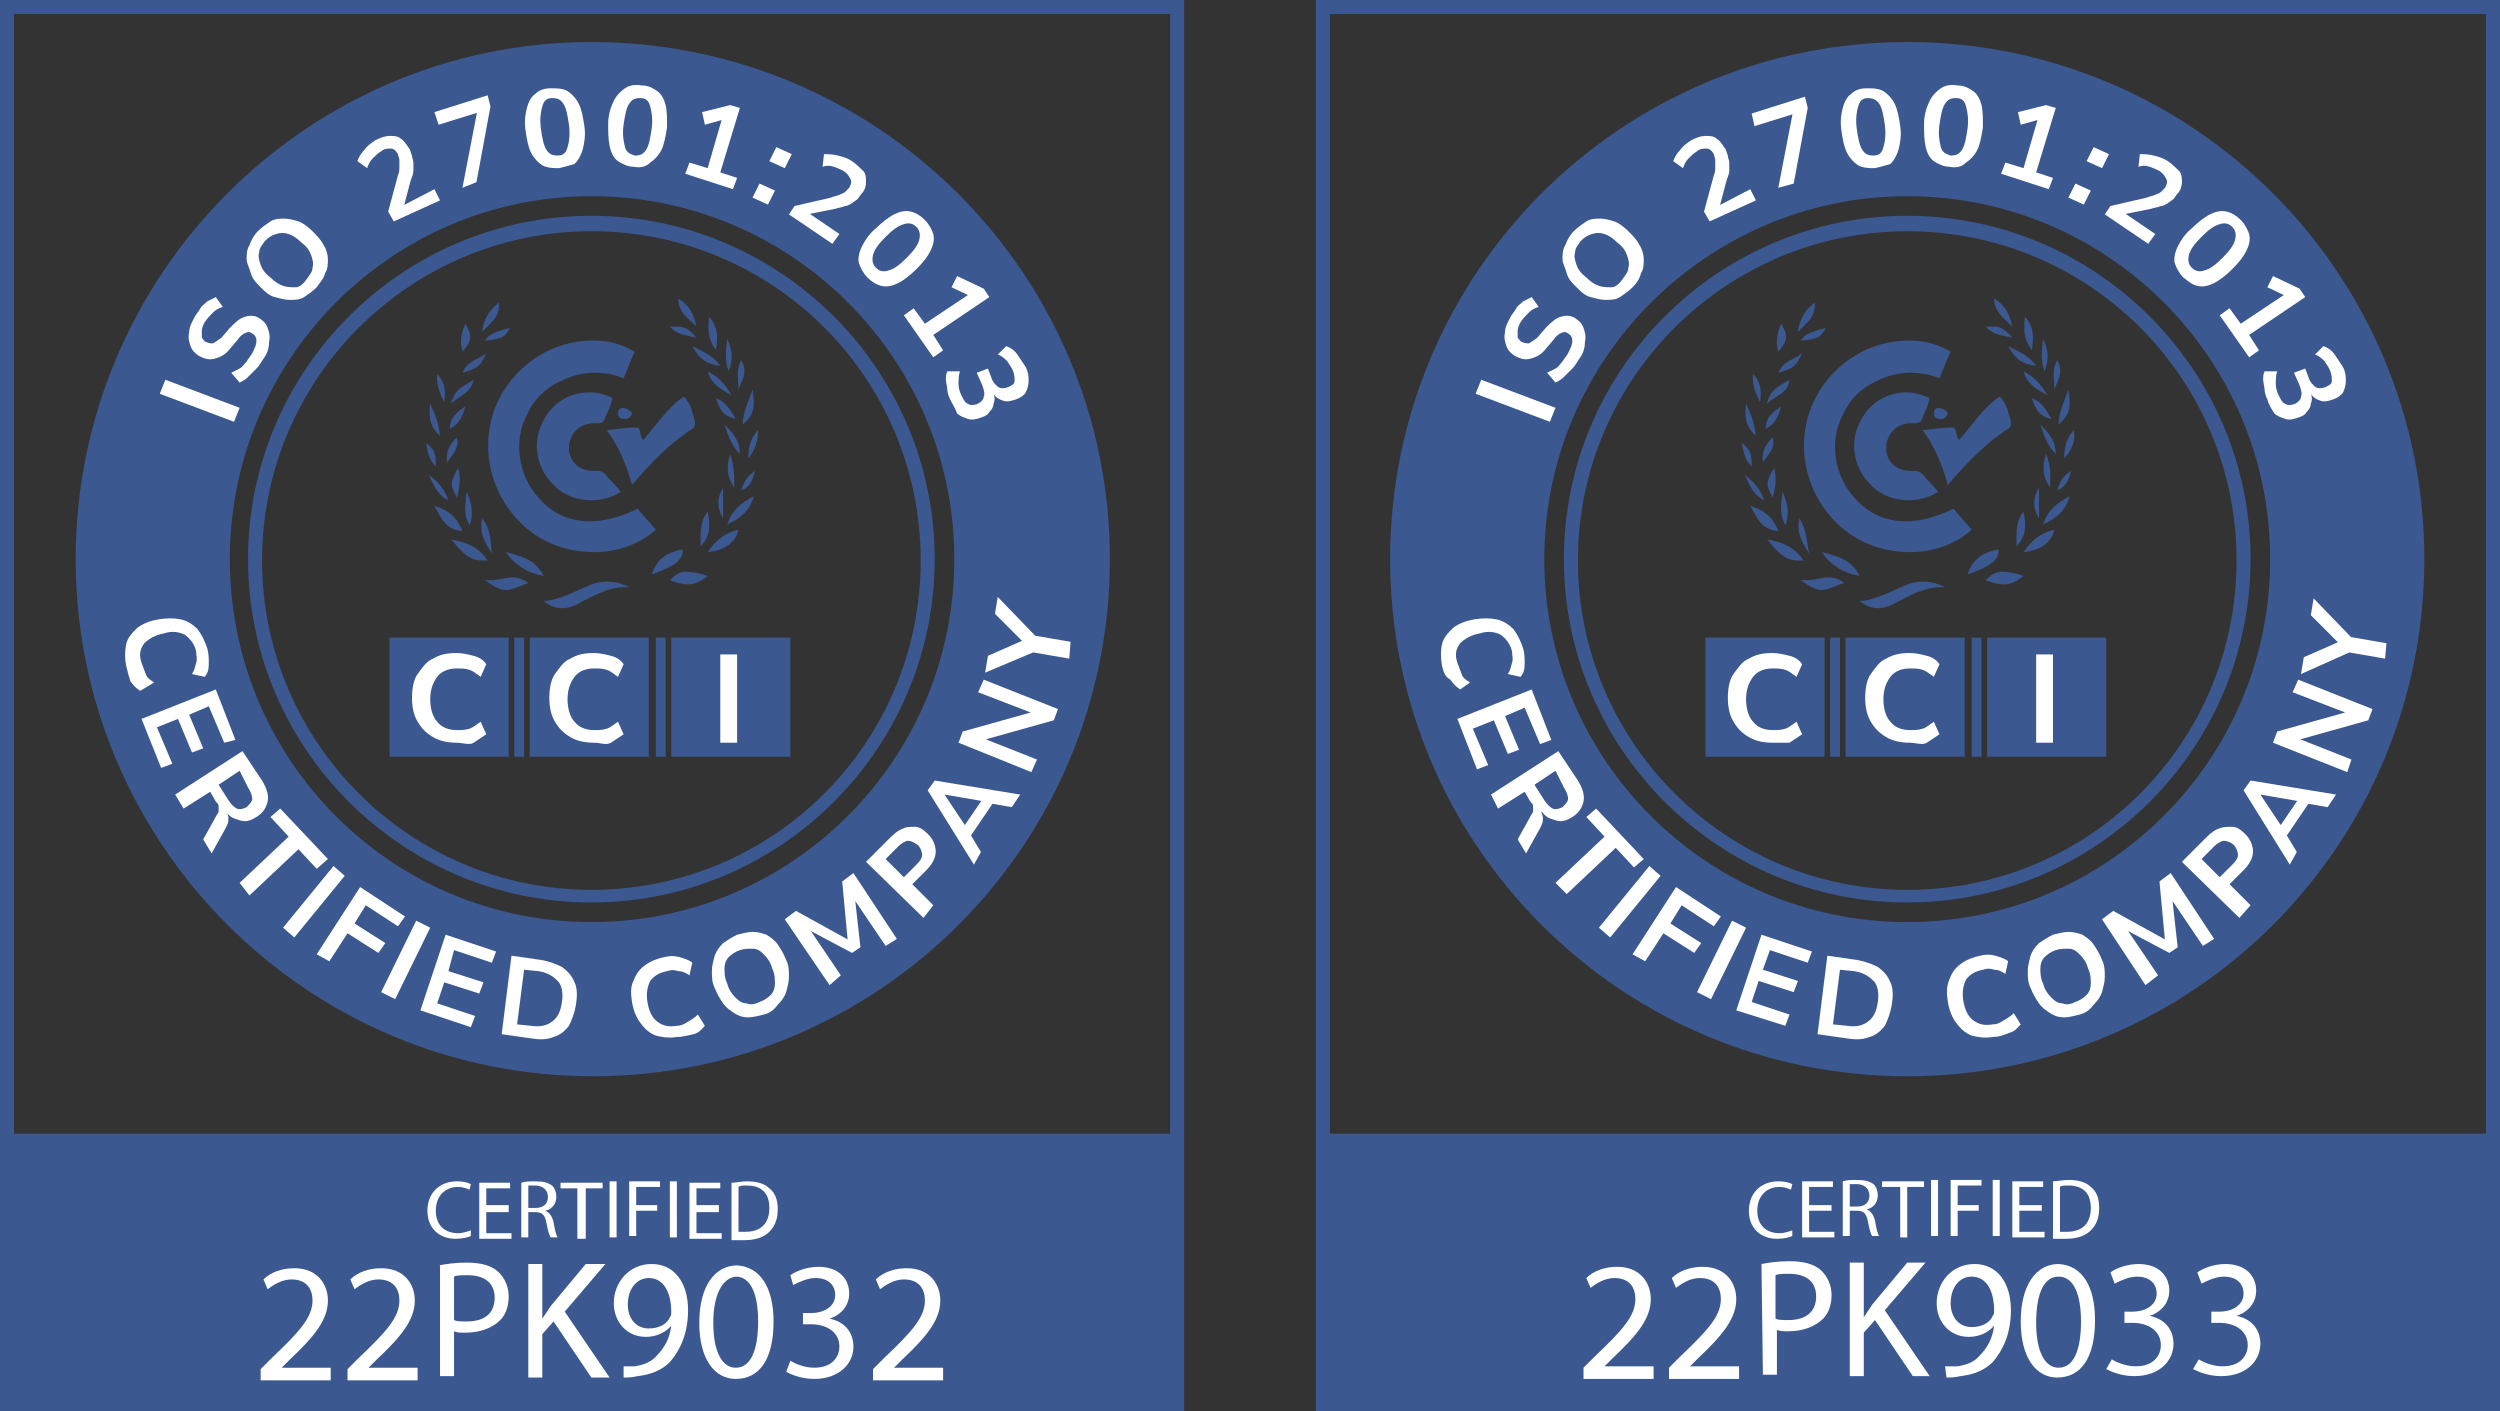 <?xml version="1.0" encoding="utf-8"?>
<!-- Generator: Adobe Illustrator 23.0.1, SVG Export Plug-In . SVG Version: 6.00 Build 0)  -->
<svg version="1.1" id="Layer_1" xmlns="http://www.w3.org/2000/svg" xmlns:xlink="http://www.w3.org/1999/xlink" x="0px" y="0px"
	 width="178.4px" height="100.7px" viewBox="0 0 178.4 100.7" style="enable-background:new 0 0 178.4 100.7;" xml:space="preserve"
	>
<rect x="0" y="0" width="178.4" height="100.7" fill="#333333" stroke="none"/>
<style type="text/css">
	.st0{fill:#3B5891;}
	.st1{fill:#FFFFFF;}
</style>
<g>
	<rect x="0.2" y="80.9" class="st0" width="84.2" height="19.8"/>
	<g>
		<path class="st1" d="M18.6,98.3v-0.6l0.8-0.8c2-1.9,2.9-2.9,2.9-4.1c0-0.8-0.4-1.5-1.5-1.5c-0.7,0-1.3,0.4-1.7,0.7l-0.3-0.7
			c0.5-0.5,1.3-0.8,2.2-0.8c1.7,0,2.4,1.2,2.4,2.3c0,1.4-1,2.6-2.7,4.2l-0.6,0.6l0,0h3.5v0.9h-5V98.3z"/>
		<path class="st1" d="M24.8,98.3v-0.6l0.8-0.8c2-1.9,2.9-2.9,2.9-4.1c0-0.8-0.4-1.5-1.5-1.5c-0.7,0-1.3,0.4-1.7,0.7L25,91.3
			c0.5-0.5,1.3-0.8,2.2-0.8c1.7,0,2.4,1.2,2.4,2.3c0,1.4-1,2.6-2.7,4.2l-0.6,0.6l0,0h3.5v0.9h-5V98.3z"/>
		<path class="st1" d="M31.3,90.3c0.5-0.1,1.2-0.2,2-0.2c1,0,1.8,0.2,2.3,0.7c0.4,0.4,0.7,1,0.7,1.7s-0.2,1.3-0.6,1.7
			c-0.6,0.6-1.5,0.9-2.5,0.9c-0.3,0-0.6,0-0.8-0.1v3.2h-1v-7.9H31.3z M32.4,94.2c0.2,0.1,0.5,0.1,0.9,0.1c1.3,0,2-0.6,2-1.7
			S34.5,91,33.4,91c-0.5,0-0.8,0-1,0.1V94.2z"/>
		<path class="st1" d="M37.7,90.2h1v3.9l0,0c0.2-0.3,0.4-0.6,0.6-0.9l2.5-3h1.4l-2.9,3.4l3.2,4.7h-1.3l-2.7-4l-0.8,0.9v3.1h-1V90.2z
			"/>
		<path class="st1" d="M44.4,97.5c0.2,0,0.5,0,0.9,0c0.6-0.1,1.2-0.3,1.6-0.8c0.5-0.5,0.9-1.2,1-2.1l0,0c-0.4,0.5-1.1,0.8-1.8,0.8
			c-1.4,0-2.3-1.1-2.3-2.4c0-1.5,1.1-2.8,2.7-2.8s2.6,1.3,2.6,3.3c0,1.7-0.6,2.9-1.3,3.7c-0.6,0.6-1.4,0.9-2.3,1
			c-0.4,0.1-0.7,0.1-1,0.1v-0.8H44.4z M44.8,93.1c0,1,0.6,1.7,1.5,1.7c0.7,0,1.3-0.3,1.5-0.8c0.1-0.1,0.1-0.2,0.1-0.4
			c0-1.3-0.5-2.4-1.6-2.4C45.5,91.2,44.8,91.9,44.8,93.1z"/>
		<path class="st1" d="M55.2,94.3c0,2.7-1,4.1-2.7,4.1c-1.5,0-2.6-1.4-2.6-4s1.1-4.1,2.7-4.1C54.2,90.4,55.2,91.8,55.2,94.3z
			 M50.9,94.4c0,2,0.6,3.2,1.6,3.2c1.1,0,1.6-1.3,1.6-3.3c0-1.9-0.5-3.2-1.6-3.2C51.6,91.2,50.9,92.3,50.9,94.4z"/>
		<path class="st1" d="M56.4,97.1c0.3,0.2,1,0.5,1.7,0.5c1.4,0,1.8-0.9,1.8-1.5c0-1.1-1-1.6-2-1.6h-0.6v-0.8h0.6
			c0.8,0,1.7-0.4,1.7-1.3c0-0.6-0.4-1.2-1.4-1.2c-0.6,0-1.2,0.3-1.6,0.5L56.4,91c0.4-0.3,1.2-0.6,2-0.6c1.5,0,2.2,0.9,2.2,1.9
			c0,0.8-0.5,1.5-1.4,1.8l0,0c1,0.2,1.7,0.9,1.7,2c0,1.2-1,2.3-2.8,2.3c-0.9,0-1.6-0.3-2-0.5L56.4,97.1z"/>
		<path class="st1" d="M62.3,98.3v-0.6l0.8-0.8c2-1.9,2.9-2.9,2.9-4.1c0-0.8-0.4-1.5-1.5-1.5c-0.7,0-1.3,0.4-1.7,0.7l-0.3-0.7
			c0.5-0.5,1.3-0.8,2.2-0.8c1.7,0,2.4,1.2,2.4,2.3c0,1.4-1,2.6-2.7,4.2l-0.6,0.6l0,0h3.5v0.9h-5V98.3z"/>
	</g>
	<g>
		<path class="st1" d="M33.6,88.2c-0.2,0.1-0.6,0.2-1.1,0.2c-1.1,0-2-0.7-2-2s0.9-2.1,2.1-2.1c0.5,0,0.8,0.1,1,0.2l-0.1,0.4
			c-0.2-0.1-0.5-0.2-0.8-0.2c-0.9,0-1.6,0.6-1.6,1.7c0,1,0.6,1.6,1.6,1.6c0.3,0,0.6-0.1,0.9-0.2L33.6,88.2z"/>
		<path class="st1" d="M36.3,86.5h-1.6V88h1.8v0.4h-2.3v-4h2.2v0.4h-1.7V86h1.6V86.5z"/>
		<path class="st1" d="M37.2,84.4c0.3-0.1,0.6-0.1,1-0.1c0.6,0,0.9,0.1,1.2,0.3c0.2,0.2,0.3,0.5,0.3,0.8c0,0.5-0.3,0.9-0.8,1l0,0
			c0.3,0.1,0.5,0.4,0.6,0.8c0.1,0.6,0.2,1,0.3,1.1h-0.5c-0.1-0.1-0.2-0.5-0.3-1c-0.1-0.6-0.3-0.8-0.8-0.8h-0.5v1.8h-0.5V84.4z
			 M37.7,86.2h0.5c0.6,0,0.9-0.3,0.9-0.8s-0.4-0.8-0.9-0.8c-0.3,0-0.4,0-0.5,0V86.2z"/>
		<path class="st1" d="M41.2,84.8H40v-0.4h3v0.4h-1.2v3.6h-0.6V84.8z"/>
		<path class="st1" d="M44,84.3v4h-0.5v-4H44z"/>
		<path class="st1" d="M44.9,84.3h2.2v0.4h-1.7V86h1.5v0.4h-1.5v1.8h-0.5V84.3z"/>
		<path class="st1" d="M48.3,84.3v4h-0.5v-4H48.3z"/>
		<path class="st1" d="M51.3,86.5h-1.6V88h1.8v0.4h-2.3v-4h2.2v0.4h-1.7V86h1.6V86.5z"/>
		<path class="st1" d="M52.2,84.4c0.3,0,0.7-0.1,1.1-0.1c0.8,0,1.3,0.2,1.6,0.5c0.4,0.3,0.6,0.8,0.6,1.5s-0.2,1.2-0.6,1.6
			c-0.4,0.4-1,0.6-1.8,0.6c-0.4,0-0.7,0-0.9,0C52.2,88.5,52.2,84.4,52.2,84.4z M52.7,87.9c0.1,0,0.3,0,0.5,0c1.1,0,1.7-0.6,1.7-1.7
			c0-1-0.5-1.6-1.6-1.6c-0.3,0-0.5,0-0.6,0.1C52.7,84.7,52.7,87.9,52.7,87.9z"/>
	</g>
	<rect x="27.8" y="45.5" class="st0" width="8.5" height="8.5"/>
	<rect x="36.7" y="45.5" class="st0" width="0.7" height="8.5"/>
	<rect x="37.8" y="45.5" class="st0" width="8.5" height="8.5"/>
	<rect x="47.9" y="45.5" class="st0" width="8.5" height="8.5"/>
	<rect x="46.8" y="45.5" class="st0" width="0.7" height="8.5"/>
	<g>
		<path class="st0" d="M42.2,64.4c-13.5,0-24.5-11-24.5-24.5s11-24.5,24.5-24.5s24.5,11,24.5,24.5S55.7,64.4,42.2,64.4z M42.2,16.5
			c-12.9,0-23.5,10.5-23.5,23.5c0,12.9,10.5,23.5,23.5,23.5s23.5-10.5,23.5-23.5C65.7,27,55.2,16.5,42.2,16.5z"/>
	</g>
	<path class="st0" d="M42.2,14c14.3,0,25.9,11.6,25.9,25.9S56.5,65.8,42.2,65.8S16.4,54.2,16.4,39.9S28,14,42.2,14 M42.2,3
		C21.9,3,5.4,19.6,5.4,39.9s16.5,36.9,36.9,36.9s36.9-16.5,36.9-36.9S62.6,3,42.2,3L42.2,3z"/>
	<g>
		<path class="st0" d="M84.5,100.7H0V0h84.5V100.7z M1,99.7h82.5V1H1V99.7z"/>
	</g>
	<g>
		<g>
			<path class="st0" d="M42.3,24.3c-2.8,0-5.3,1.6-6.6,4c-1.8,3.4-0.7,7.6,2.4,9.8c1.3,0.9,2.8,1.3,4.3,1.3c1.7,0,3.3-0.6,4.4-1.6
				c-0.4-0.5-0.9-1-1.3-1.5c-1.2,0.6-2.4,0.9-3.4,0.9c-1.4,0-2.6-0.5-3.6-1.6c-1.5-1.6-1.9-4.1-0.9-6c0.5-1.1,1.3-1.9,2.4-2.4
				c0.8-0.4,1.6-0.6,2.4-0.6c0.7,0,1.4,0.1,2.1,0.4c0.3-0.7,0.5-1.3,0.8-1.9C44.3,24.5,43.3,24.3,42.3,24.3L42.3,24.3z"/>
		</g>
		<g>
			<path class="st0" d="M42.1,28c-1.3,0-2.5,0.6-3.2,1.8c-1,1.6-0.7,3.6,0.7,4.9c0.7,0.7,1.7,1,2.6,1c0.7,0,1.5-0.2,2.1-0.6
				c-0.3-0.4-0.6-0.7-0.9-1c-0.2-0.3-0.4-0.5-0.8-0.5c0,0-0.1,0-0.1,0c-0.1,0-0.1,0-0.2,0c-1,0-1.7-0.7-1.7-1.6c0-1,0.7-1.8,1.8-1.8
				c0,0,0,0,0,0c0.1,0,0.2,0,0.3,0c0.1,0,0.3,0,0.4-0.2c0.2-0.5,0.5-1,0.6-1.6C43.1,28.1,42.6,28,42.1,28L42.1,28z"/>
		</g>
		<g>
			<path class="st0" d="M48.8,28.3c-1.2,0.8-2,2.1-2.9,3.1c-0.3-0.3-0.1-0.7-0.4-0.9c-0.7,0-1.4,0.1-2.2,0.2
				c0.9,1.2,1.4,2.5,1.8,3.9c1.3-1.5,2.6-2.9,4.3-4c0.2-0.1,0.2-0.3,0.2-0.5C49.4,29.4,49.3,28.8,48.8,28.3L48.8,28.3z"/>
		</g>
		<g>
			<path class="st0" d="M43.3,41.5c-0.4,0-0.9,0.1-1.3,0.3c-1,0.4-2,1-3.2,1.1c0.4,0.3,0.8,0.5,1.3,0.5c0.4,0,0.8-0.1,1.3-0.4
				c1-0.5,2-1.1,3.2-1.1c0.1,0,0.2,0,0.3,0C44.3,41.6,43.8,41.5,43.3,41.5L43.3,41.5z"/>
		</g>
		<g>
			<path class="st0" d="M48.7,39.2c-1,0.2-1.8,0.6-2.2,1.8C48.2,40.4,48.8,39.9,48.7,39.2L48.7,39.2z"/>
		</g>
		<g>
			<path class="st0" d="M32.2,38.5c0.7,0.8,1.2,1.5,2.2,1.5c0.1,0,0.3,0,0.4,0C34.2,39.1,33.4,38.7,32.2,38.5L32.2,38.5z"/>
		</g>
		<g>
			<path class="st0" d="M49,40.8c-0.5,0-0.8,0.2-1.2,0.6c0.5,0.2,0.9,0.3,1.3,0.3c0.5,0,0.9-0.2,1.4-0.6
				C49.9,40.9,49.4,40.8,49,40.8L49,40.8z"/>
		</g>
		<g>
			<path class="st0" d="M36.6,41.2c-0.5,0-1,0.2-1.6,0.2c-0.1,0-0.3,0-0.4,0c0.7,0.5,1.1,0.7,1.5,0.7c0.4,0,0.8-0.2,1.6-0.5
				C37.3,41.3,36.9,41.2,36.6,41.2L36.6,41.2z"/>
		</g>
		<g>
			<path class="st0" d="M36.1,39.4c0.7,1,1.6,1.5,2.7,1.7C38.2,39.9,37.2,39.7,36.1,39.4L36.1,39.4z"/>
		</g>
		<g>
			<path class="st0" d="M52.7,37.8c-0.9,0.2-1.6,0.7-2.2,1.6C51.7,39.3,52.5,38.7,52.7,37.8L52.7,37.8z"/>
		</g>
		<g>
			<path class="st0" d="M31,36.1c0.5,0.9,0.8,1.7,2,1.8C32.6,36.9,32,36.4,31,36.1L31,36.1z"/>
		</g>
		<g>
			<path class="st0" d="M53.8,35.4c-0.9,0.5-1.5,0.9-1.9,2C52.9,37,53.5,36.4,53.8,35.4L53.8,35.4z"/>
		</g>
		<g>
			<path class="st0" d="M50.5,36.5c-0.6,0.8-0.5,1.6-0.5,2.5C50.7,38.2,50.7,37.5,50.5,36.5L50.5,36.5z"/>
		</g>
		<g>
			<path class="st0" d="M50.6,22.6c-0.1,0.9-0.1,1.6,0.5,2.4C51.2,24.1,51.3,23.4,50.6,22.6L50.6,22.6z"/>
		</g>
		<g>
			<path class="st0" d="M35.6,21.6c-0.8,0.6-1.1,1.3-1.2,2.1C34.9,23.1,35.7,22.7,35.6,21.6L35.6,21.6z"/>
		</g>
		<g>
			<path class="st0" d="M50.5,26.5c0.3,1,1,1.3,1.7,1.7C51.8,27.5,51.3,26.9,50.5,26.5L50.5,26.5z"/>
		</g>
		<g>
			<path class="st0" d="M53.7,27.8c-0.3,0.9-0.7,1.6-0.7,2.5C53.8,29.6,53.9,29.1,53.7,27.8L53.7,27.8z"/>
		</g>
		<g>
			<path class="st0" d="M33.8,27.1c-0.8,0.5-1.4,0.7-1.6,1.7C32.8,28.2,33.6,28.1,33.8,27.1L33.8,27.1z"/>
		</g>
		<g>
			<path class="st0" d="M30.7,28.8c-0.1,0.8-0.1,1.6,0.7,2.3C31.3,30.1,31,29.5,30.7,28.8L30.7,28.8z"/>
		</g>
		<g>
			<path class="st0" d="M48.4,21.3c0,1,0.7,1.4,1.3,2C49.5,22.4,49.2,21.8,48.4,21.3L48.4,21.3z"/>
		</g>
		<g>
			<path class="st0" d="M32.7,33.4c-0.6,1-0.6,1.2-0.1,2.1C32.8,34.8,32.9,34.1,32.7,33.4L32.7,33.4z"/>
		</g>
		<g>
			<path class="st0" d="M52.1,32.4c-0.3,1-0.2,1.7,0.3,2.4C52.4,34,52.4,33.3,52.1,32.4L52.1,32.4z"/>
		</g>
		<g>
			<path class="st0" d="M33.3,35.1c-0.2,1.5-0.1,1.7,0.2,2.4C33.8,36.7,33.7,36,33.3,35.1L33.3,35.1z"/>
		</g>
		<g>
			<path class="st0" d="M34.4,37c-0.2,0.9,0.1,1.6,0.7,2.5C35,38.5,35,37.7,34.4,37L34.4,37z"/>
		</g>
		<g>
			<path class="st0" d="M49.4,24.7c0.5,0.9,1,1.3,2,1.4C50.9,25.4,50.2,25.1,49.4,24.7L49.4,24.7z"/>
		</g>
		<g>
			<path class="st0" d="M34.7,25.2c-0.6,0.5-1.3,0.5-1.7,1.4C34.1,26.3,34.3,26.1,34.7,25.2L34.7,25.2z"/>
		</g>
		<g>
			<path class="st0" d="M33.2,23.1c-0.3,0.7-0.4,1.3-0.2,2C33.7,24.3,33.7,23.9,33.2,23.1L33.2,23.1z"/>
		</g>
		<g>
			<path class="st0" d="M30.6,33.9c0.4,0.8,0.6,1.4,1.4,1.8C31.7,34.9,31.3,34.4,30.6,33.9L30.6,33.9z"/>
		</g>
		<g>
			<path class="st0" d="M54.1,30.7c-0.5,0.5-0.7,1.1-0.7,2C53.9,32.1,54.1,31.4,54.1,30.7L54.1,30.7z"/>
		</g>
		<g>
			<path class="st0" d="M51.1,28.4c0.3,1,0.6,1.3,1.4,1.5C52.1,29.2,51.8,28.7,51.1,28.4L51.1,28.4z"/>
		</g>
		<g>
			<path class="st0" d="M51.9,24.2c-0.1,0.8-0.2,1.5,0.1,2.3C52.3,25.7,52.3,25,51.9,24.2L51.9,24.2z"/>
		</g>
		<g>
			<path class="st0" d="M51.6,34.8c-0.4,0.7-0.5,1.3,0,2.2C51.6,36.2,51.6,35.5,51.6,34.8L51.6,34.8z"/>
		</g>
		<g>
			<path class="st0" d="M32.6,31.2c-0.5,0.5-0.8,1-0.7,1.8C32.3,32.4,32.8,32,32.6,31.2L32.6,31.2z"/>
		</g>
		<g>
			<path class="st0" d="M52.9,25.7c-0.4,0.7-0.2,1.4-0.2,2.1C52.9,27.2,53.4,26.6,52.9,25.7L52.9,25.7z"/>
		</g>
		<g>
			<path class="st0" d="M31.2,26.7c-0.1,0.7,0.2,1.4,0.5,2C31.8,28,31.8,27.3,31.2,26.7L31.2,26.7z"/>
		</g>
		<g>
			<path class="st0" d="M36.4,23.4c-0.7,0.2-1.4,0.3-1.8,0.9C35.8,24.2,36,24.1,36.4,23.4L36.4,23.4z"/>
		</g>
		<g>
			<path class="st0" d="M51.7,30.3c0.3,0.9,0.5,1.5,1.1,2.1C52.8,31.5,52.4,31,51.7,30.3L51.7,30.3z"/>
		</g>
		<g>
			<path class="st0" d="M33.2,29c-0.6,0.4-1.1,0.8-1.1,1.6C32.7,30.3,33,29.8,33.2,29L33.2,29z"/>
		</g>
		<g>
			<path class="st0" d="M48.2,23.3c-0.1,0-0.2,0-0.4,0c0.5,0.6,1.1,0.6,1.9,0.8C49.1,23.4,48.8,23.3,48.2,23.3L48.2,23.3z"/>
		</g>
		<g>
			<path class="st0" d="M30.4,31.6c0.1,0.6,0.2,1.2,0.7,1.7C31.1,32.3,31,32.1,30.4,31.6L30.4,31.6z"/>
		</g>
		<g>
			<path class="st0" d="M44.5,29.1c-0.2,0-0.4,0.1-0.4,0.4c0,0.3,0.2,0.4,0.5,0.4c0,0,0,0,0,0c0.2,0,0.4-0.1,0.5-0.4
				C45,29.3,44.8,29.2,44.5,29.1C44.5,29.1,44.5,29.1,44.5,29.1L44.5,29.1z"/>
		</g>
		<g>
			<path class="st0" d="M53.9,33.6c-0.5,0.3-0.8,0.7-1,1.4C53.6,34.7,53.7,34.2,53.9,33.6L53.9,33.6z"/>
		</g>
	</g>
	<g>
		<path class="st1" d="M9,47.5C8.9,47,8.9,46.5,9,46c0.1-0.5,0.4-0.8,0.8-1.2c0.4-0.3,0.9-0.5,1.5-0.6c0.6-0.1,1.1-0.1,1.6,0
			c0.5,0.1,0.9,0.4,1.2,0.7c0.3,0.4,0.5,0.8,0.7,1.4c0.1,0.4,0.1,0.7,0.1,1.1c0,0.4-0.1,0.7-0.3,0.9l-0.9-0.2
			c0.2-0.3,0.2-0.5,0.3-0.8s0-0.5,0-0.8c-0.1-0.5-0.4-0.9-0.8-1.2c-0.4-0.2-0.9-0.3-1.5-0.1c-0.6,0.1-1.1,0.4-1.4,0.7
			c-0.3,0.4-0.4,0.8-0.2,1.4c0.1,0.3,0.2,0.5,0.3,0.8s0.3,0.4,0.6,0.6L10,49.3c-0.3-0.2-0.5-0.4-0.7-0.7C9.2,48.3,9.1,47.9,9,47.5z"
			/>
		<path class="st1" d="M10.1,51.3l5.3-2.1l1.4,3.6L16,53l-1.1-2.6L13.5,51l1,2.4l-0.8,0.3l-1-2.4l-1.5,0.6l1.1,2.6l-0.8,0.3
			L10.1,51.3z"/>
		<path class="st1" d="M12.5,56.7l4.8-3.1l1.4,2.1c0.3,0.5,0.5,1,0.4,1.5c-0.1,0.4-0.3,0.8-0.8,1.1c-0.3,0.2-0.6,0.3-0.8,0.3
			c-0.3,0-0.5-0.1-0.8-0.2s-0.5-0.4-0.7-0.6l0.1,0l0.1,0.2c0.1,0.2,0.1,0.3,0.1,0.5s-0.1,0.4-0.2,0.6l-1,1.8l-0.6-1l1-1.8
			c0.1-0.1,0.1-0.2,0.1-0.3c0-0.1,0-0.2,0-0.3c0-0.1-0.1-0.2-0.2-0.3l-0.4-0.7l-1.9,1.2L12.5,56.7z M15.6,56l0.7,1.1
			c0.2,0.3,0.4,0.5,0.6,0.6c0.2,0.1,0.5,0,0.7-0.1c0.2-0.2,0.4-0.4,0.4-0.6c0-0.2-0.1-0.5-0.3-0.8L17.1,55L15.6,56z"/>
		<path class="st1" d="M17.1,63l3.5-3.3l-1.3-1.4l0.7-0.6l3.4,3.6L22.6,62l-1.3-1.4l-3.5,3.3L17.1,63z"/>
		<path class="st1" d="M20.2,66.2l3.6-4.4l0.8,0.7l-3.6,4.4L20.2,66.2z"/>
		<path class="st1" d="M22.6,68.1l3.1-4.8l3.2,2.1l-0.5,0.7l-2.3-1.5l-0.8,1.3l2.2,1.4L27,68l-2.2-1.4l-1.3,2L22.6,68.1z"/>
		<path class="st1" d="M27.2,70.8l2.5-5.1l1,0.5l-2.5,5.1L27.2,70.8z"/>
		<path class="st1" d="M30,72.1l1.8-5.4l3.6,1.2l-0.3,0.8l-2.7-0.9L32,69.3l2.5,0.8l-0.3,0.8l-2.5-0.8l-0.5,1.5l2.7,0.9l-0.3,0.8
			L30,72.1z"/>
		<path class="st1" d="M35.8,73.8l0.7-5.6l2.1,0.3c0.6,0.1,1.1,0.3,1.5,0.5c0.4,0.3,0.7,0.6,0.9,1.1c0.2,0.4,0.2,1,0.1,1.6
			s-0.3,1.1-0.5,1.5c-0.3,0.4-0.7,0.7-1.1,0.8c-0.5,0.2-1,0.2-1.6,0.1L35.8,73.8z M36.9,73.1l1,0.1c0.6,0.1,1.1,0,1.5-0.3
			c0.4-0.3,0.6-0.7,0.7-1.4c0.1-0.6,0-1.2-0.3-1.5s-0.7-0.6-1.4-0.7l-1-0.1L36.9,73.1z"/>
		<path class="st1" d="M48.3,74c-0.6,0.1-1.1,0-1.5-0.1c-0.5-0.2-0.8-0.5-1.1-0.9s-0.5-0.9-0.6-1.5S45,70.4,45.2,70
			c0.2-0.5,0.4-0.8,0.8-1.1c0.4-0.3,0.9-0.5,1.4-0.6c0.4-0.1,0.7-0.1,1.1,0c0.3,0.1,0.7,0.2,0.9,0.4l-0.2,0.9
			c-0.3-0.2-0.5-0.3-0.8-0.3c-0.3-0.1-0.5-0.1-0.8,0c-0.5,0.1-0.9,0.3-1.2,0.7c-0.2,0.4-0.3,0.9-0.2,1.5c0.1,0.6,0.3,1.1,0.7,1.4
			s0.8,0.4,1.4,0.3c0.3,0,0.5-0.1,0.8-0.3c0.2-0.1,0.5-0.3,0.7-0.5l0.5,0.8c-0.2,0.2-0.4,0.5-0.8,0.6C49,73.9,48.7,74,48.3,74z"/>
		<path class="st1" d="M54.5,72.4c-0.4,0.1-0.8,0.2-1.1,0.2c-0.4,0-0.7-0.1-1-0.3s-0.6-0.4-0.8-0.7c-0.2-0.3-0.4-0.6-0.6-1.1
			c-0.2-0.4-0.2-0.8-0.2-1.2c0-0.4,0.1-0.7,0.2-1.1c0.1-0.3,0.3-0.6,0.6-0.9c0.3-0.2,0.6-0.4,1-0.6c0.4-0.1,0.8-0.2,1.1-0.2
			c0.4,0,0.7,0.1,1,0.2c0.3,0.2,0.6,0.4,0.8,0.7c0.2,0.3,0.4,0.6,0.6,1.1c0.2,0.4,0.2,0.8,0.2,1.2s-0.1,0.7-0.2,1.1
			c-0.1,0.3-0.3,0.6-0.6,0.9C55.2,72.1,54.9,72.3,54.5,72.4z M54.2,71.5c0.3-0.1,0.6-0.3,0.8-0.5c0.2-0.2,0.3-0.5,0.3-0.8
			c0-0.3,0-0.7-0.2-1.1c-0.1-0.4-0.3-0.7-0.6-1s-0.5-0.4-0.8-0.4s-0.6,0-0.9,0.1c-0.3,0.1-0.6,0.3-0.8,0.5c-0.2,0.2-0.3,0.5-0.3,0.8
			c0,0.3,0,0.7,0.2,1.1c0.1,0.4,0.3,0.7,0.6,1s0.5,0.4,0.8,0.4C53.5,71.7,53.8,71.7,54.2,71.5z"/>
		<path class="st1" d="M59.2,70.3L56,65.6l0.8-0.6l3.8,2.1l-0.1,0.1l-0.4-4.3l0.8-0.6l3.1,4.7l-0.8,0.5l-2.3-3.4l0.1-0.1l0.4,3.6
			l-0.6,0.4l-3.2-1.7l0.1-0.1l2.3,3.4L59.2,70.3z"/>
		<path class="st1" d="M65.9,65.5l-4.1-4l1.8-1.8c0.3-0.3,0.6-0.5,0.9-0.6C64.7,59,65,59,65.3,59s0.6,0.2,0.9,0.5
			c0.3,0.3,0.4,0.5,0.5,0.8c0.1,0.3,0.1,0.6,0,0.9c-0.1,0.3-0.3,0.6-0.6,0.9l-1,1l1.5,1.5L65.9,65.5z M64.5,62.6l0.9-0.9
			c0.3-0.3,0.4-0.5,0.4-0.7c0-0.2-0.1-0.5-0.3-0.7C65.2,60.1,65,60,64.8,60s-0.5,0.2-0.7,0.4l-0.9,0.9L64.5,62.6z"/>
		<path class="st1" d="M69.5,61.7l-3.3-5.3l0.5-0.7l6.1,1l-0.6,0.9l-1.7-0.3l0.5-0.2l-1.9,2.8l0-0.6l0.9,1.5L69.5,61.7z M67.4,56.7
			l1.6,2.4l-0.3,0l1.5-2.2l0.1,0.3L67.4,56.7L67.4,56.7z"/>
		<path class="st1" d="M73.6,55.1L68.4,53l0.3-0.8l5-1.4l0,0.1l-3.9-1.5l0.4-0.9l5.3,2.1l-0.3,0.8l-5,1.4l0-0.1l3.8,1.5L73.6,55.1z"
			/>
		<path class="st1" d="M76.3,47l-2.9-0.5l0.7-0.1L70.3,48l0.2-1.2l2.5-1.1l0,0.1l-2-2l0.2-1.2l2.9,3l-0.6-0.3l2.9,0.5L76.3,47z"/>
	</g>
	<g>
		<path class="st1" d="M16.7,30.1l-5.3-2l0.4-1l5.3,2L16.7,30.1z"/>
		<path class="st1" d="M18.8,25.6c-0.2,0.3-0.3,0.5-0.5,0.7c-0.2,0.2-0.4,0.4-0.6,0.6s-0.4,0.3-0.6,0.4l-0.6-0.7
			c0.2-0.1,0.4-0.2,0.6-0.3c0.2-0.1,0.3-0.3,0.5-0.5c0.1-0.2,0.3-0.4,0.4-0.6c0.2-0.4,0.3-0.6,0.3-0.9c0-0.2-0.1-0.4-0.3-0.5
			c-0.1-0.1-0.2-0.1-0.3-0.1s-0.2,0.1-0.3,0.1c-0.1,0.1-0.3,0.2-0.4,0.4l-0.6,0.7c-0.3,0.4-0.7,0.6-1.1,0.7s-0.7,0-1.1-0.2
			c-0.3-0.2-0.5-0.4-0.6-0.7c-0.1-0.3-0.2-0.6-0.1-1c0-0.4,0.2-0.7,0.4-1.1c0.1-0.2,0.3-0.4,0.4-0.6s0.3-0.3,0.5-0.5
			c0.2-0.1,0.4-0.2,0.6-0.3l0.5,0.7c-0.3,0.1-0.5,0.2-0.7,0.4c-0.2,0.2-0.4,0.4-0.6,0.7c-0.1,0.2-0.2,0.4-0.2,0.6c0,0.2,0,0.4,0,0.5
			c0.1,0.1,0.2,0.3,0.3,0.3c0.2,0.1,0.3,0.1,0.5,0.1c0.2-0.1,0.3-0.2,0.6-0.4l0.6-0.7c0.4-0.4,0.7-0.7,1.1-0.8
			c0.3-0.1,0.7-0.1,1,0.1c0.3,0.2,0.5,0.4,0.6,0.7c0.1,0.3,0.2,0.6,0.1,1C19.2,24.8,19.1,25.2,18.8,25.6z"/>
		<path class="st1" d="M22.6,20.5c-0.3,0.3-0.6,0.5-0.9,0.7s-0.7,0.2-1,0.2c-0.4,0-0.7-0.1-1.1-0.2s-0.7-0.4-1-0.7
			c-0.3-0.3-0.6-0.6-0.7-1s-0.3-0.7-0.3-1s0-0.7,0.2-1c0.1-0.3,0.3-0.7,0.6-1c0.3-0.3,0.6-0.5,0.9-0.7s0.7-0.2,1-0.2s0.7,0.1,1,0.2
			c0.3,0.1,0.7,0.4,1,0.7c0.3,0.3,0.6,0.6,0.8,1c0.2,0.3,0.3,0.7,0.3,1s0,0.7-0.2,1C23.1,19.9,22.8,20.2,22.6,20.5z M21.9,19.9
			c0.2-0.3,0.4-0.5,0.4-0.8c0.1-0.3,0-0.6-0.1-0.9s-0.3-0.6-0.7-0.9c-0.3-0.3-0.6-0.5-0.9-0.6c-0.3-0.1-0.6-0.1-0.9,0
			c-0.3,0.1-0.5,0.2-0.8,0.5c-0.2,0.3-0.4,0.5-0.4,0.8c-0.1,0.3,0,0.6,0.1,0.9s0.3,0.6,0.7,0.9c0.3,0.3,0.6,0.5,0.9,0.6
			c0.3,0.1,0.6,0.1,0.9,0.1S21.7,20.2,21.9,19.9z"/>
		<path class="st1" d="M28.1,15.8l-0.4-0.7l0.7-2.6c0.1-0.2,0.1-0.4,0.1-0.6c0-0.2,0-0.3,0-0.5c0-0.1-0.1-0.3-0.1-0.4
			c-0.1-0.2-0.3-0.4-0.5-0.4c-0.2,0-0.5,0-0.7,0.2c-0.2,0.1-0.4,0.3-0.6,0.5c-0.2,0.2-0.3,0.4-0.4,0.7l-0.7-0.5
			c0.1-0.3,0.3-0.6,0.5-0.8c0.2-0.3,0.5-0.5,0.8-0.7c0.4-0.2,0.7-0.3,1-0.3c0.3,0,0.6,0,0.8,0.2c0.2,0.1,0.4,0.4,0.6,0.7
			c0.1,0.1,0.1,0.3,0.2,0.5c0,0.2,0.1,0.3,0.1,0.5s0,0.4,0,0.6c0,0.2-0.1,0.4-0.2,0.7l-0.5,1.9l-0.1-0.1l2.3-1.2l0.4,0.8L28.1,15.8z
			"/>
		<path class="st1" d="M33,13.4l1.1-5.7L34.2,8l-2.9,0.9l-0.3-0.9l3.8-1.2l0.2,0.8l-1,5.4L33,13.4z"/>
		<path class="st1" d="M39.9,12c-0.4,0-0.8,0-1.2-0.2c-0.3-0.2-0.6-0.5-0.8-0.9c-0.2-0.4-0.3-0.9-0.4-1.6s0-1.2,0.1-1.6
			c0.1-0.4,0.3-0.8,0.6-1c0.3-0.3,0.7-0.4,1.1-0.4c0.5,0,0.8,0,1.2,0.2c0.3,0.2,0.6,0.5,0.8,0.9c0.2,0.4,0.3,0.9,0.4,1.6
			c0.1,0.6,0,1.2-0.1,1.6c-0.1,0.4-0.3,0.8-0.6,1.1C40.7,11.8,40.3,11.9,39.9,12z M39.8,11.1c0.4,0,0.6-0.2,0.7-0.6
			c0.1-0.3,0.2-0.9,0.1-1.6c-0.1-0.7-0.2-1.2-0.4-1.5C40,7.1,39.8,7,39.4,7c-0.4,0-0.6,0.2-0.7,0.6c-0.1,0.3-0.2,0.9-0.1,1.6
			c0.1,0.7,0.2,1.2,0.4,1.5S39.4,11.1,39.8,11.1z"/>
		<path class="st1" d="M45.2,11.9c-0.4,0-0.8-0.2-1.1-0.4s-0.5-0.6-0.6-1.1s-0.1-1-0.1-1.6s0.2-1.2,0.4-1.6s0.5-0.7,0.8-0.9
			s0.7-0.3,1.2-0.2c0.5,0,0.8,0.2,1.1,0.4c0.3,0.2,0.5,0.6,0.6,1s0.1,1,0.1,1.6c-0.1,0.6-0.2,1.2-0.4,1.6c-0.2,0.4-0.5,0.7-0.8,0.9
			C46.1,11.9,45.7,12,45.2,11.9z M45.3,11.1c0.4,0,0.6-0.1,0.8-0.4c0.2-0.3,0.3-0.8,0.4-1.5c0.1-0.7,0-1.2-0.1-1.6
			C46.3,7.2,46.1,7,45.7,7c-0.4,0-0.6,0.1-0.8,0.4c-0.2,0.3-0.3,0.8-0.4,1.5c-0.1,0.7,0,1.2,0.1,1.6S45,11,45.3,11.1z"/>
		<path class="st1" d="M48.9,12.4l0.3-0.8l1.3,0.4l1.1-3.8l0.5,0.2l-1.8,0.5L50.1,8l2-0.5l0.7,0.2l-1.4,4.6l1.2,0.4l-0.3,0.8
			L48.9,12.4z"/>
		<path class="st1" d="M53.7,14.1l0.5-1l1.1,0.5l-0.5,1L53.7,14.1z M54.9,11.5l0.5-1l1.1,0.5L56,12L54.9,11.5z"/>
		<path class="st1" d="M56.3,15.3l0.4-0.6l2.6-0.6c0.2-0.1,0.4-0.1,0.6-0.2c0.2-0.1,0.3-0.1,0.4-0.2s0.2-0.2,0.3-0.3
			c0.1-0.2,0.2-0.4,0.1-0.6c-0.1-0.2-0.2-0.4-0.5-0.6c-0.2-0.1-0.4-0.2-0.7-0.3c-0.3-0.1-0.5-0.1-0.8,0l0.1-0.9c0.3,0,0.6,0,1,0.1
			c0.4,0.1,0.7,0.2,1,0.4c0.3,0.2,0.6,0.5,0.8,0.7s0.2,0.5,0.2,0.8s-0.1,0.6-0.3,0.8c-0.1,0.1-0.2,0.3-0.3,0.4
			c-0.1,0.1-0.3,0.2-0.4,0.3c-0.2,0.1-0.3,0.2-0.5,0.2c-0.2,0.1-0.4,0.1-0.7,0.2l-2,0.4l0.1-0.1l2.2,1.5l-0.5,0.7L56.3,15.3z"/>
		<path class="st1" d="M61.9,19.8c-0.3-0.3-0.5-0.7-0.6-1s0-0.8,0.2-1.2c0.2-0.4,0.5-0.9,1-1.3c0.4-0.4,0.9-0.8,1.3-1
			c0.4-0.2,0.8-0.3,1.2-0.2s0.7,0.3,1,0.6c0.3,0.3,0.5,0.7,0.6,1c0.1,0.4,0,0.8-0.2,1.2s-0.5,0.8-1,1.3c-0.4,0.4-0.9,0.8-1.3,1
			c-0.4,0.2-0.8,0.3-1.2,0.2S62.2,20.1,61.9,19.8z M62.5,19.1c0.3,0.3,0.6,0.3,0.9,0.2c0.4-0.1,0.8-0.4,1.3-0.9
			c0.5-0.5,0.8-0.9,0.9-1.3c0.1-0.4,0-0.7-0.2-0.9c-0.3-0.3-0.6-0.3-0.9-0.2c-0.4,0.1-0.8,0.4-1.3,0.9s-0.8,0.9-0.9,1.3
			C62.2,18.6,62.3,18.9,62.5,19.1z"/>
		<path class="st1" d="M64.5,22.5l0.7-0.5l0.8,1.1l3.3-2.2l0.3,0.4l-1.7-0.8l0.4-0.8l1.9,0.9l0.4,0.6l-4,2.7l0.7,1.1l-0.7,0.5
			L64.5,22.5z"/>
		<path class="st1" d="M67.8,28.5c-0.1-0.2-0.2-0.5-0.2-0.7c0-0.2-0.1-0.5-0.1-0.7c0-0.2,0-0.4,0.1-0.6l0.9,0
			c-0.1,0.3-0.1,0.6-0.1,0.9c0,0.3,0.1,0.6,0.2,0.8c0.1,0.2,0.2,0.4,0.3,0.5c0.1,0.1,0.3,0.2,0.4,0.2c0.1,0,0.3,0,0.5-0.1
			c0.2-0.1,0.4-0.3,0.4-0.5c0.1-0.2,0-0.5-0.1-0.8l-0.4-0.9l0.8-0.3l0.3,0.8c0.1,0.2,0.2,0.3,0.3,0.4s0.2,0.2,0.4,0.2
			c0.1,0,0.3,0,0.5-0.1c0.2-0.1,0.4-0.2,0.4-0.4c0-0.2,0-0.4-0.1-0.7c-0.1-0.3-0.3-0.5-0.4-0.7c-0.2-0.2-0.4-0.4-0.7-0.5l0.6-0.6
			c0.3,0.1,0.6,0.3,0.8,0.6s0.4,0.6,0.6,0.9c0.2,0.4,0.2,0.7,0.2,1c0,0.3-0.1,0.6-0.2,0.8c-0.1,0.2-0.4,0.4-0.7,0.5
			c-0.3,0.1-0.6,0.2-0.9,0.1c-0.3-0.1-0.5-0.2-0.7-0.5l0,0c0.1,0.2,0.1,0.5,0,0.7c0,0.2-0.1,0.4-0.3,0.6c-0.1,0.2-0.3,0.3-0.6,0.4
			c-0.3,0.1-0.6,0.2-0.9,0.1c-0.3-0.1-0.6-0.2-0.8-0.4C68.2,29.2,68,28.9,67.8,28.5z"/>
	</g>
	<g>
		<path class="st1" d="M32.6,53c-0.6,0-1.2-0.1-1.7-0.4c-0.5-0.3-0.8-0.6-1.1-1.1s-0.4-1.1-0.4-1.7s0.1-1.3,0.4-1.7s0.6-0.9,1.1-1.1
			c0.5-0.3,1-0.4,1.7-0.4c0.4,0,0.8,0.1,1.2,0.2s0.7,0.3,0.9,0.6l-0.4,0.9c-0.3-0.2-0.5-0.4-0.8-0.5c-0.3-0.1-0.6-0.1-0.9-0.1
			c-0.6,0-1.1,0.2-1.4,0.6s-0.5,0.9-0.5,1.6s0.2,1.3,0.5,1.6c0.3,0.4,0.8,0.6,1.4,0.6c0.3,0,0.6,0,0.9-0.1c0.3-0.1,0.5-0.3,0.8-0.5
			l0.4,0.9c-0.3,0.2-0.6,0.4-0.9,0.6S33,53,32.6,53z"/>
	</g>
	<g>
		<path class="st1" d="M42.4,53c-0.6,0-1.2-0.1-1.7-0.4c-0.5-0.3-0.8-0.6-1.1-1.1c-0.3-0.5-0.4-1.1-0.4-1.7s0.1-1.3,0.4-1.7
			s0.6-0.9,1.1-1.1c0.5-0.3,1-0.4,1.7-0.4c0.4,0,0.8,0.1,1.2,0.2s0.7,0.3,0.9,0.6l-0.4,0.9c-0.3-0.2-0.5-0.4-0.8-0.5
			c-0.3-0.1-0.6-0.1-0.9-0.1c-0.6,0-1.1,0.2-1.4,0.6s-0.5,0.9-0.5,1.6s0.2,1.3,0.5,1.6c0.3,0.4,0.8,0.6,1.4,0.6c0.3,0,0.6,0,0.9-0.1
			c0.3-0.1,0.5-0.3,0.8-0.5l0.4,0.9c-0.3,0.2-0.6,0.4-0.9,0.6S42.8,53,42.4,53z"/>
	</g>
	<g>
		<path class="st1" d="M51.4,53v-6.3h1.2V53H51.4z"/>
	</g>
	<rect x="94.5" y="80.9" class="st0" width="83.8" height="19.8"/>
	<g>
		<path class="st1" d="M113,98.2v-0.6l0.8-0.8c2-1.9,2.9-2.9,2.9-4.1c0-0.8-0.4-1.5-1.5-1.5c-0.7,0-1.3,0.4-1.7,0.7l-0.3-0.7
			c0.5-0.5,1.3-0.8,2.2-0.8c1.7,0,2.4,1.2,2.4,2.3c0,1.4-1,2.6-2.7,4.2l-0.6,0.6l0,0h3.5v0.9h-5V98.2z"/>
		<path class="st1" d="M119.1,98.2v-0.6l0.8-0.8c2-1.9,2.9-2.9,2.9-4.1c0-0.8-0.4-1.5-1.5-1.5c-0.7,0-1.3,0.4-1.7,0.7l-0.3-0.7
			c0.5-0.5,1.3-0.8,2.2-0.8c1.7,0,2.4,1.2,2.4,2.3c0,1.4-1,2.6-2.7,4.2l-0.6,0.6l0,0h3.5v0.9h-5V98.2z"/>
		<path class="st1" d="M125.7,90.2c0.5-0.1,1.2-0.2,2-0.2c1,0,1.8,0.2,2.3,0.7c0.4,0.4,0.7,1,0.7,1.7s-0.2,1.3-0.6,1.7
			c-0.6,0.6-1.5,0.9-2.5,0.9c-0.3,0-0.6,0-0.8-0.1v3.2h-1L125.7,90.2L125.7,90.2z M126.7,94.1c0.2,0.1,0.5,0.1,0.9,0.1
			c1.3,0,2-0.6,2-1.7s-0.8-1.6-1.9-1.6c-0.5,0-0.8,0-1,0.1V94.1z"/>
		<path class="st1" d="M132,90.1h1V94l0,0c0.2-0.3,0.4-0.6,0.6-0.9l2.5-3h1.3l-2.9,3.4l3.2,4.7h-1.2l-2.7-4l-0.8,0.9v3.1h-1
			L132,90.1L132,90.1z"/>
		<path class="st1" d="M138.8,97.5c0.2,0,0.5,0,0.9,0c0.6-0.1,1.2-0.3,1.6-0.8c0.5-0.5,0.9-1.2,1-2.1l0,0c-0.4,0.5-1.1,0.8-1.8,0.8
			c-1.4,0-2.3-1.1-2.3-2.4c0-1.5,1.1-2.8,2.7-2.8c1.6,0,2.6,1.3,2.6,3.3c0,1.7-0.6,2.9-1.3,3.7c-0.6,0.6-1.4,0.9-2.3,1
			c-0.4,0.1-0.7,0.1-1,0.1L138.8,97.5L138.8,97.5z M139.2,93c0,1,0.6,1.7,1.5,1.7c0.7,0,1.3-0.3,1.5-0.8c0.1-0.1,0.1-0.2,0.1-0.4
			c0-1.3-0.5-2.4-1.6-2.4C139.8,91.1,139.2,91.9,139.2,93z"/>
		<path class="st1" d="M149.5,94.2c0,2.7-1,4.1-2.7,4.1c-1.5,0-2.6-1.4-2.6-4s1.1-4.1,2.7-4.1C148.6,90.3,149.5,91.8,149.5,94.2z
			 M145.3,94.4c0,2,0.6,3.2,1.6,3.2c1.1,0,1.6-1.3,1.6-3.3c0-1.9-0.5-3.2-1.6-3.2C145.9,91.1,145.3,92.2,145.3,94.4z"/>
		<path class="st1" d="M150.7,97c0.3,0.2,1,0.5,1.7,0.5c1.4,0,1.8-0.9,1.8-1.5c0-1.1-1-1.6-2-1.6h-0.6v-0.8h0.6
			c0.8,0,1.7-0.4,1.7-1.3c0-0.6-0.4-1.2-1.4-1.2c-0.6,0-1.2,0.3-1.6,0.5l-0.3-0.8c0.4-0.3,1.2-0.6,2-0.6c1.5,0,2.2,0.9,2.2,1.9
			c0,0.8-0.5,1.5-1.4,1.8l0,0c1,0.2,1.7,0.9,1.7,2c0,1.2-1,2.3-2.8,2.3c-0.9,0-1.6-0.3-2-0.5L150.7,97z"/>
		<path class="st1" d="M156.9,97c0.3,0.2,1,0.5,1.7,0.5c1.4,0,1.8-0.9,1.8-1.5c0-1.1-1-1.6-2-1.6h-0.6v-0.8h0.6
			c0.8,0,1.7-0.4,1.7-1.3c0-0.6-0.4-1.2-1.4-1.2c-0.6,0-1.2,0.3-1.6,0.5l-0.3-0.8c0.4-0.3,1.2-0.6,2-0.6c1.5,0,2.2,0.9,2.2,1.9
			c0,0.8-0.5,1.5-1.4,1.8l0,0c1,0.2,1.7,0.9,1.7,2c0,1.2-1,2.3-2.8,2.3c-0.9,0-1.6-0.3-2-0.5L156.9,97z"/>
	</g>
	<g>
		<path class="st1" d="M127.9,88.2c-0.2,0.1-0.6,0.2-1.1,0.2c-1.1,0-2-0.7-2-2s0.9-2.1,2.1-2.1c0.5,0,0.8,0.1,1,0.2l-0.1,0.4
			c-0.2-0.1-0.5-0.2-0.8-0.2c-0.9,0-1.6,0.6-1.6,1.7c0,1,0.6,1.6,1.6,1.6c0.3,0,0.6-0.1,0.9-0.2L127.9,88.2z"/>
		<path class="st1" d="M130.7,86.4h-1.6v1.5h1.8v0.4h-2.3v-4h2.2v0.4h-1.7V86h1.6V86.4z"/>
		<path class="st1" d="M131.5,84.3c0.3-0.1,0.6-0.1,1-0.1c0.6,0,0.9,0.1,1.2,0.3c0.2,0.2,0.3,0.5,0.3,0.8c0,0.5-0.3,0.9-0.8,1l0,0
			c0.3,0.1,0.5,0.4,0.6,0.8c0.1,0.6,0.2,1,0.3,1.1h-0.5c-0.1-0.1-0.2-0.5-0.3-1c-0.1-0.6-0.3-0.8-0.8-0.8H132v1.8h-0.5V84.3z
			 M132,86.1h0.5c0.6,0,0.9-0.3,0.9-0.8s-0.4-0.8-0.9-0.8c-0.3,0-0.4,0-0.5,0V86.1z"/>
		<path class="st1" d="M135.6,84.7h-1.3v-0.4h3v0.4h-1.2v3.6h-0.5V84.7z"/>
		<path class="st1" d="M138.3,84.2v4h-0.5v-4H138.3z"/>
		<path class="st1" d="M139.2,84.2h2.2v0.4h-1.7V86h1.5v0.4h-1.5v1.8h-0.5V84.2z"/>
		<path class="st1" d="M142.7,84.2v4h-0.5v-4H142.7z"/>
		<path class="st1" d="M145.7,86.4h-1.6v1.5h1.8v0.4h-2.3v-4h2.2v0.4h-1.7V86h1.6V86.4z"/>
		<path class="st1" d="M146.5,84.3c0.3,0,0.7-0.1,1.1-0.1c0.8,0,1.3,0.2,1.6,0.5c0.4,0.3,0.6,0.8,0.6,1.5s-0.2,1.2-0.6,1.6
			c-0.4,0.4-1,0.6-1.8,0.6c-0.4,0-0.7,0-0.9,0L146.5,84.3L146.5,84.3z M147,87.9c0.1,0,0.3,0,0.5,0c1.1,0,1.7-0.6,1.7-1.7
			c0-1-0.5-1.6-1.6-1.6c-0.3,0-0.5,0-0.6,0.1L147,87.9L147,87.9z"/>
	</g>
	<rect x="121.7" y="45.5" class="st0" width="8.5" height="8.5"/>
	<rect x="130.6" y="45.5" class="st0" width="0.7" height="8.5"/>
	<rect x="131.7" y="45.5" class="st0" width="8.5" height="8.5"/>
	<rect x="141.8" y="45.5" class="st0" width="8.5" height="8.5"/>
	<rect x="140.7" y="45.5" class="st0" width="0.7" height="8.5"/>
	<g>
		<g>
			<path class="st0" d="M136.1,64.4c-13.5,0-24.5-11-24.5-24.5s11-24.5,24.5-24.5s24.5,11,24.5,24.5S149.6,64.4,136.1,64.4z
				 M136.1,16.5c-12.9,0-23.5,10.5-23.5,23.5c0,12.9,10.5,23.5,23.5,23.5s23.5-10.5,23.5-23.5C159.6,27,149.1,16.5,136.1,16.5z"/>
		</g>
	</g>
	<path class="st0" d="M136.1,14c14.3,0,25.9,11.6,25.9,25.9s-11.6,25.9-25.9,25.9s-25.9-11.6-25.9-25.9S121.9,14,136.1,14 M136.1,3
		c-20.4,0-36.9,16.5-36.9,36.9s16.5,36.9,36.9,36.9S173,60.3,173,39.9S156.5,3,136.1,3L136.1,3z"/>
	<g>
		<path class="st0" d="M178.4,100.7H93.9V0h84.5V100.7z M94.9,99.7h82.5V1H94.9V99.7z"/>
	</g>
	<g>
		<g>
			<path class="st0" d="M136.2,24.3c-2.8,0-5.3,1.6-6.6,4c-1.8,3.4-0.7,7.6,2.4,9.8c1.3,0.9,2.8,1.3,4.3,1.3c1.7,0,3.3-0.6,4.4-1.6
				c-0.4-0.5-0.9-1-1.3-1.5c-1.2,0.6-2.4,0.9-3.4,0.9c-1.4,0-2.6-0.5-3.6-1.6c-1.5-1.6-1.9-4.1-0.9-6c0.5-1.1,1.3-1.9,2.4-2.4
				c0.8-0.4,1.6-0.6,2.4-0.6c0.7,0,1.4,0.1,2.1,0.4c0.3-0.7,0.5-1.3,0.8-1.9C138.2,24.5,137.2,24.3,136.2,24.3L136.2,24.3z"/>
		</g>
		<g>
			<path class="st0" d="M136.1,28c-1.3,0-2.5,0.6-3.2,1.8c-1,1.6-0.7,3.6,0.7,4.9c0.7,0.7,1.7,1,2.6,1c0.7,0,1.5-0.2,2.1-0.6
				c-0.3-0.4-0.6-0.7-0.9-1c-0.2-0.3-0.4-0.5-0.8-0.5c0,0-0.1,0-0.1,0c-0.1,0-0.1,0-0.2,0c-1,0-1.7-0.7-1.7-1.6c0-1,0.7-1.8,1.8-1.8
				c0,0,0,0,0,0c0.1,0,0.2,0,0.3,0c0.1,0,0.3,0,0.4-0.2c0.2-0.5,0.5-1,0.6-1.6C137,28.1,136.5,28,136.1,28L136.1,28z"/>
		</g>
		<g>
			<path class="st0" d="M142.7,28.3c-1.2,0.8-2,2.1-2.9,3.1c-0.3-0.3-0.1-0.7-0.4-0.9c-0.7,0-1.4,0.1-2.2,0.2
				c0.9,1.2,1.4,2.5,1.8,3.9c1.3-1.5,2.6-2.9,4.3-4c0.2-0.1,0.2-0.3,0.2-0.5C143.3,29.4,143.2,28.8,142.7,28.3L142.7,28.3z"/>
		</g>
		<g>
			<path class="st0" d="M137.2,41.5c-0.4,0-0.9,0.1-1.3,0.3c-1,0.4-2,1-3.2,1.1c0.4,0.3,0.8,0.5,1.3,0.5c0.4,0,0.8-0.1,1.3-0.4
				c1-0.5,2-1.1,3.2-1.1c0.1,0,0.2,0,0.3,0C138.2,41.6,137.7,41.5,137.2,41.5L137.2,41.5z"/>
		</g>
		<g>
			<path class="st0" d="M142.6,39.2c-1,0.2-1.8,0.6-2.2,1.8C142.1,40.4,142.7,39.9,142.6,39.2L142.6,39.2z"/>
		</g>
		<g>
			<path class="st0" d="M126.1,38.5c0.7,0.8,1.2,1.5,2.2,1.5c0.1,0,0.3,0,0.4,0C128.1,39.1,127.3,38.7,126.1,38.5L126.1,38.5z"/>
		</g>
		<g>
			<path class="st0" d="M142.9,40.8c-0.5,0-0.8,0.2-1.2,0.6c0.5,0.2,0.9,0.3,1.3,0.3c0.5,0,0.9-0.2,1.4-0.6
				C143.8,40.9,143.3,40.8,142.9,40.8L142.9,40.8z"/>
		</g>
		<g>
			<path class="st0" d="M130.5,41.2c-0.5,0-1,0.2-1.6,0.2c-0.1,0-0.3,0-0.4,0c0.7,0.5,1.1,0.7,1.5,0.7c0.4,0,0.8-0.2,1.6-0.5
				C131.2,41.3,130.9,41.2,130.5,41.2L130.5,41.2z"/>
		</g>
		<g>
			<path class="st0" d="M130,39.4c0.7,1,1.6,1.5,2.7,1.7C132.1,39.9,131.1,39.7,130,39.4L130,39.4z"/>
		</g>
		<g>
			<path class="st0" d="M146.6,37.8c-0.9,0.2-1.6,0.7-2.2,1.6C145.6,39.3,146.4,38.7,146.6,37.8L146.6,37.8z"/>
		</g>
		<g>
			<path class="st0" d="M124.9,36.1c0.5,0.9,0.8,1.7,2,1.8C126.5,36.9,125.9,36.4,124.9,36.1L124.9,36.1z"/>
		</g>
		<g>
			<path class="st0" d="M147.7,35.4c-0.9,0.5-1.5,0.9-1.9,2C146.8,37,147.4,36.4,147.7,35.4L147.7,35.4z"/>
		</g>
		<g>
			<path class="st0" d="M144.4,36.5c-0.6,0.8-0.5,1.6-0.5,2.5C144.6,38.2,144.6,37.5,144.4,36.5L144.4,36.5z"/>
		</g>
		<g>
			<path class="st0" d="M144.5,22.6c-0.1,0.9-0.1,1.6,0.5,2.4C145.1,24.1,145.2,23.4,144.5,22.6L144.5,22.6z"/>
		</g>
		<g>
			<path class="st0" d="M129.5,21.6c-0.8,0.6-1.1,1.3-1.2,2.1C128.8,23.1,129.6,22.7,129.5,21.6L129.5,21.6z"/>
		</g>
		<g>
			<path class="st0" d="M144.4,26.5c0.3,1,1,1.3,1.7,1.7C145.7,27.5,145.2,26.9,144.4,26.5L144.4,26.5z"/>
		</g>
		<g>
			<path class="st0" d="M147.6,27.8c-0.3,0.9-0.7,1.6-0.7,2.5C147.7,29.6,147.8,29.1,147.6,27.8L147.6,27.8z"/>
		</g>
		<g>
			<path class="st0" d="M127.7,27.1c-0.8,0.5-1.4,0.7-1.6,1.7C126.7,28.2,127.6,28.1,127.7,27.1L127.7,27.1z"/>
		</g>
		<g>
			<path class="st0" d="M124.6,28.8c-0.1,0.8-0.1,1.6,0.7,2.3C125.2,30.1,124.9,29.5,124.6,28.8L124.6,28.8z"/>
		</g>
		<g>
			<path class="st0" d="M142.3,21.3c0,1,0.7,1.4,1.3,2C143.4,22.4,143.1,21.8,142.3,21.3L142.3,21.3z"/>
		</g>
		<g>
			<path class="st0" d="M126.6,33.4c-0.6,1-0.6,1.2-0.1,2.1C126.7,34.8,126.8,34.1,126.6,33.4L126.6,33.4z"/>
		</g>
		<g>
			<path class="st0" d="M146,32.4c-0.3,1-0.2,1.7,0.3,2.4C146.3,34,146.4,33.3,146,32.4L146,32.4z"/>
		</g>
		<g>
			<path class="st0" d="M127.2,35.1c-0.2,1.5-0.1,1.7,0.2,2.4C127.7,36.7,127.6,36,127.2,35.1L127.2,35.1z"/>
		</g>
		<g>
			<path class="st0" d="M128.4,37c-0.2,0.9,0.1,1.6,0.7,2.5C128.9,38.5,128.9,37.7,128.4,37L128.4,37z"/>
		</g>
		<g>
			<path class="st0" d="M143.3,24.7c0.5,0.9,1,1.3,2,1.4C144.8,25.4,144.1,25.1,143.3,24.7L143.3,24.7z"/>
		</g>
		<g>
			<path class="st0" d="M128.6,25.2c-0.6,0.5-1.3,0.5-1.7,1.4C128,26.3,128.2,26.1,128.6,25.2L128.6,25.2z"/>
		</g>
		<g>
			<path class="st0" d="M127.1,23.1c-0.3,0.7-0.4,1.3-0.2,2C127.6,24.3,127.6,23.9,127.1,23.1L127.1,23.1z"/>
		</g>
		<g>
			<path class="st0" d="M124.5,33.9c0.4,0.8,0.6,1.4,1.4,1.8C125.6,34.9,125.2,34.4,124.5,33.9L124.5,33.9z"/>
		</g>
		<g>
			<path class="st0" d="M148,30.7c-0.5,0.5-0.7,1.1-0.7,2C147.9,32.1,148.1,31.4,148,30.7L148,30.7z"/>
		</g>
		<g>
			<path class="st0" d="M145,28.4c0.3,1,0.6,1.3,1.4,1.5C146,29.2,145.7,28.7,145,28.4L145,28.4z"/>
		</g>
		<g>
			<path class="st0" d="M145.8,24.2c-0.1,0.8-0.2,1.5,0.1,2.3C146.2,25.7,146.2,25,145.8,24.2L145.8,24.2z"/>
		</g>
		<g>
			<path class="st0" d="M145.5,34.8c-0.4,0.7-0.5,1.3,0,2.2C145.5,36.2,145.5,35.5,145.5,34.8L145.5,34.8z"/>
		</g>
		<g>
			<path class="st0" d="M126.5,31.2c-0.5,0.5-0.8,1-0.7,1.8C126.2,32.4,126.7,32,126.5,31.2L126.5,31.2z"/>
		</g>
		<g>
			<path class="st0" d="M146.8,25.7c-0.4,0.7-0.2,1.4-0.2,2.1C146.8,27.2,147.3,26.6,146.8,25.7L146.8,25.7z"/>
		</g>
		<g>
			<path class="st0" d="M125.1,26.7c-0.1,0.7,0.2,1.4,0.5,2C125.7,28,125.7,27.3,125.1,26.7L125.1,26.7z"/>
		</g>
		<g>
			<path class="st0" d="M130.3,23.4c-0.7,0.2-1.4,0.3-1.8,0.9C129.7,24.2,129.9,24.1,130.3,23.4L130.3,23.4z"/>
		</g>
		<g>
			<path class="st0" d="M145.6,30.3c0.3,0.9,0.5,1.5,1.1,2.1C146.7,31.5,146.3,31,145.6,30.3L145.6,30.3z"/>
		</g>
		<g>
			<path class="st0" d="M127.1,29c-0.6,0.4-1.1,0.8-1.1,1.6C126.6,30.3,126.9,29.8,127.1,29L127.1,29z"/>
		</g>
		<g>
			<path class="st0" d="M142.1,23.3c-0.1,0-0.2,0-0.4,0c0.5,0.6,1.1,0.6,1.9,0.8C143,23.4,142.7,23.3,142.1,23.3L142.1,23.3z"/>
		</g>
		<g>
			<path class="st0" d="M124.3,31.6c0.1,0.6,0.2,1.2,0.7,1.7C125,32.3,124.9,32.1,124.3,31.6L124.3,31.6z"/>
		</g>
		<g>
			<path class="st0" d="M138.4,29.1c-0.2,0-0.4,0.1-0.4,0.4c0,0.3,0.2,0.4,0.5,0.4c0,0,0,0,0,0c0.2,0,0.4-0.1,0.5-0.4
				C138.9,29.3,138.7,29.2,138.4,29.1C138.4,29.1,138.4,29.1,138.4,29.1L138.4,29.1z"/>
		</g>
		<g>
			<path class="st0" d="M147.8,33.6c-0.5,0.3-0.8,0.7-1,1.4C147.5,34.7,147.6,34.2,147.8,33.6L147.8,33.6z"/>
		</g>
	</g>
	<g>
		<path class="st1" d="M102.9,47.5c-0.1-0.6-0.1-1.1,0-1.5c0.1-0.5,0.4-0.8,0.8-1.2c0.4-0.3,0.9-0.5,1.5-0.6c0.6-0.1,1.1-0.1,1.6,0
			c0.5,0.1,0.9,0.4,1.2,0.7c0.3,0.4,0.5,0.8,0.7,1.4c0.1,0.4,0.1,0.7,0.1,1.1c0,0.4-0.1,0.7-0.3,0.9l-0.9-0.2
			c0.2-0.3,0.2-0.5,0.3-0.8s0-0.5,0-0.8c-0.1-0.5-0.4-0.9-0.8-1.2c-0.4-0.2-0.9-0.3-1.5-0.1c-0.6,0.1-1.1,0.4-1.4,0.7
			c-0.3,0.4-0.4,0.8-0.2,1.4c0.1,0.3,0.2,0.5,0.3,0.8s0.3,0.4,0.6,0.6l-0.7,0.5c-0.3-0.2-0.5-0.4-0.7-0.7
			C103.1,48.3,103,47.9,102.9,47.5z"/>
		<path class="st1" d="M104,51.3l5.3-2.1l1.4,3.6l-0.8,0.3l-1.1-2.6l-1.4,0.6l1,2.4l-0.8,0.3l-1-2.4l-1.5,0.6l1.1,2.6l-0.8,0.3
			L104,51.3z"/>
		<path class="st1" d="M106.4,56.7l4.8-3.1l1.4,2.1c0.3,0.5,0.5,1,0.4,1.5c-0.1,0.4-0.3,0.8-0.8,1.1c-0.3,0.2-0.6,0.3-0.8,0.3
			c-0.3,0-0.5-0.1-0.8-0.2s-0.5-0.4-0.7-0.6l0.1,0L110,58c0.1,0.2,0.1,0.3,0.1,0.5s-0.1,0.4-0.2,0.6l-1,1.8l-0.6-1l1-1.8
			c0.1-0.1,0.1-0.2,0.1-0.3c0-0.1,0-0.2,0-0.3c0-0.1-0.1-0.2-0.2-0.3l-0.4-0.7l-1.9,1.2L106.4,56.7z M109.5,56l0.7,1.1
			c0.2,0.3,0.4,0.5,0.6,0.6c0.2,0.1,0.5,0,0.7-0.1c0.2-0.2,0.4-0.4,0.4-0.6c0-0.2-0.1-0.5-0.3-0.8L111,55L109.5,56z"/>
		<path class="st1" d="M111,63l3.5-3.3l-1.3-1.4l0.7-0.6l3.4,3.6l-0.7,0.6l-1.3-1.4l-3.5,3.3L111,63z"/>
		<path class="st1" d="M114.1,66.2l3.6-4.4l0.8,0.7l-3.6,4.4L114.1,66.2z"/>
		<path class="st1" d="M116.5,68.1l3.1-4.8l3.2,2.1l-0.5,0.7l-2.3-1.5l-0.8,1.3l2.2,1.4l-0.5,0.7l-2.2-1.4l-1.3,2L116.5,68.1z"/>
		<path class="st1" d="M121.1,70.8l2.5-5.1l1,0.5l-2.5,5.1L121.1,70.8z"/>
		<path class="st1" d="M123.9,72.1l1.8-5.4l3.6,1.2l-0.3,0.8l-2.7-0.9l-0.5,1.4l2.5,0.8l-0.3,0.8l-2.5-0.8l-0.5,1.5l2.7,0.9
			l-0.3,0.8L123.9,72.1z"/>
		<path class="st1" d="M129.7,73.8l0.7-5.6l2.1,0.3c0.6,0.1,1.1,0.3,1.5,0.5c0.4,0.3,0.7,0.6,0.9,1.1c0.2,0.4,0.2,1,0.1,1.6
			s-0.3,1.1-0.5,1.5c-0.3,0.4-0.7,0.7-1.1,0.8c-0.5,0.2-1,0.2-1.6,0.1L129.7,73.8z M130.8,73.1l1,0.1c0.6,0.1,1.1,0,1.5-0.3
			c0.4-0.3,0.6-0.7,0.7-1.4c0.1-0.6,0-1.2-0.3-1.5s-0.7-0.6-1.4-0.7l-1-0.1L130.8,73.1z"/>
		<path class="st1" d="M142.2,74c-0.6,0.1-1.1,0-1.5-0.1c-0.5-0.2-0.8-0.5-1.1-0.9s-0.5-0.9-0.6-1.5s-0.1-1.1,0.1-1.6
			c0.2-0.5,0.4-0.8,0.8-1.1c0.4-0.3,0.9-0.5,1.4-0.6c0.4-0.1,0.7-0.1,1.1,0c0.3,0.1,0.7,0.2,0.9,0.4l-0.2,0.9
			c-0.3-0.2-0.5-0.3-0.8-0.3c-0.3-0.1-0.5-0.1-0.8,0c-0.5,0.1-0.9,0.3-1.2,0.7c-0.2,0.4-0.3,0.9-0.2,1.5c0.1,0.6,0.3,1.1,0.7,1.4
			s0.8,0.4,1.4,0.3c0.3,0,0.5-0.1,0.8-0.3c0.2-0.1,0.5-0.3,0.7-0.5l0.5,0.8c-0.2,0.2-0.4,0.5-0.8,0.6C142.9,73.9,142.6,74,142.2,74z
			"/>
		<path class="st1" d="M148.4,72.4c-0.4,0.1-0.8,0.2-1.1,0.2c-0.4,0-0.7-0.1-1-0.3s-0.6-0.4-0.8-0.7c-0.2-0.3-0.4-0.6-0.6-1.1
			c-0.2-0.4-0.2-0.8-0.2-1.2c0-0.4,0.1-0.7,0.2-1.1c0.1-0.3,0.3-0.6,0.6-0.9c0.3-0.2,0.6-0.4,1-0.6c0.4-0.1,0.8-0.2,1.1-0.2
			c0.4,0,0.7,0.1,1,0.2c0.3,0.2,0.6,0.4,0.8,0.7c0.2,0.3,0.4,0.6,0.6,1.1c0.2,0.4,0.2,0.8,0.2,1.2s-0.1,0.7-0.2,1.1
			c-0.1,0.3-0.3,0.6-0.6,0.9C149.1,72.1,148.8,72.3,148.4,72.4z M148.1,71.5c0.3-0.1,0.6-0.3,0.8-0.5c0.2-0.2,0.3-0.5,0.3-0.8
			c0-0.3,0-0.7-0.2-1.1c-0.1-0.4-0.3-0.7-0.6-1s-0.5-0.4-0.8-0.4s-0.6,0-0.9,0.1c-0.3,0.1-0.6,0.3-0.8,0.5c-0.2,0.2-0.3,0.5-0.3,0.8
			c0,0.3,0,0.7,0.2,1.1c0.1,0.4,0.3,0.7,0.6,1s0.5,0.4,0.8,0.4C147.4,71.7,147.7,71.7,148.1,71.5z"/>
		<path class="st1" d="M153.1,70.3l-3.1-4.7l0.8-0.6l3.8,2.1l-0.1,0.1l-0.4-4.3l0.8-0.6l3.1,4.7l-0.8,0.5l-2.3-3.4l0.1-0.1l0.4,3.6
			l-0.6,0.4l-3.2-1.7l0.1-0.1l2.3,3.4L153.1,70.3z"/>
		<path class="st1" d="M159.8,65.5l-4.1-4l1.8-1.8c0.3-0.3,0.6-0.5,0.9-0.6c0.3-0.1,0.6-0.1,0.9-0.1s0.6,0.2,0.9,0.5
			c0.3,0.3,0.4,0.5,0.5,0.8c0.1,0.3,0.1,0.6,0,0.9c-0.1,0.3-0.3,0.6-0.6,0.9l-1,1l1.5,1.5L159.8,65.5z M158.4,62.6l0.9-0.9
			c0.3-0.3,0.4-0.5,0.4-0.7c0-0.2-0.1-0.5-0.3-0.7c-0.2-0.2-0.5-0.3-0.7-0.3s-0.5,0.2-0.7,0.4l-0.9,0.9L158.4,62.6z"/>
		<path class="st1" d="M163.4,61.7l-3.3-5.3l0.5-0.7l6.1,1l-0.6,0.9l-1.7-0.3l0.5-0.2l-1.9,2.8l0-0.6l0.9,1.5L163.4,61.7z
			 M161.3,56.7l1.6,2.4l-0.3,0l1.5-2.2l0.1,0.3L161.3,56.7L161.3,56.7z"/>
		<path class="st1" d="M167.5,55.1l-5.3-2.1l0.3-0.8l5-1.4l0,0.1l-3.9-1.5l0.4-0.9l5.3,2.1l-0.3,0.8l-5,1.4l0-0.1l3.8,1.5
			L167.5,55.1z"/>
		<path class="st1" d="M170.2,47l-2.9-0.5l0.7-0.1l-3.8,1.7l0.2-1.2l2.5-1.1l0,0.1l-2-2l0.2-1.2l2.9,3l-0.6-0.3l2.9,0.5L170.2,47z"
			/>
	</g>
	<g>
		<path class="st1" d="M110.6,30.1l-5.3-2l0.4-1l5.3,2L110.6,30.1z"/>
		<path class="st1" d="M112.7,25.6c-0.2,0.3-0.3,0.5-0.5,0.7c-0.2,0.2-0.4,0.4-0.6,0.6s-0.4,0.3-0.6,0.4l-0.6-0.7
			c0.2-0.1,0.4-0.2,0.6-0.3c0.2-0.1,0.3-0.3,0.5-0.5c0.1-0.2,0.3-0.4,0.4-0.6c0.2-0.4,0.3-0.6,0.3-0.9c0-0.2-0.1-0.4-0.3-0.5
			c-0.1-0.1-0.2-0.1-0.3-0.1s-0.2,0.1-0.3,0.1c-0.1,0.1-0.3,0.2-0.4,0.4l-0.6,0.7c-0.3,0.4-0.7,0.6-1.1,0.7s-0.7,0-1.1-0.2
			c-0.3-0.2-0.5-0.4-0.6-0.7c-0.1-0.3-0.2-0.6-0.1-1c0-0.4,0.2-0.7,0.4-1.1c0.1-0.2,0.3-0.4,0.4-0.6s0.3-0.3,0.5-0.5
			c0.2-0.1,0.4-0.2,0.6-0.3l0.5,0.7c-0.3,0.1-0.5,0.2-0.7,0.4c-0.2,0.2-0.4,0.4-0.6,0.7c-0.1,0.2-0.2,0.4-0.2,0.6c0,0.2,0,0.4,0,0.5
			c0.1,0.1,0.2,0.3,0.3,0.3c0.2,0.1,0.3,0.1,0.5,0.1c0.2-0.1,0.3-0.2,0.6-0.4l0.6-0.7c0.4-0.4,0.7-0.7,1.1-0.8
			c0.3-0.1,0.7-0.1,1,0.1c0.3,0.2,0.5,0.4,0.6,0.7c0.1,0.3,0.2,0.6,0.1,1C113.1,24.8,113,25.2,112.7,25.6z"/>
		<path class="st1" d="M116.5,20.5c-0.3,0.3-0.6,0.5-0.9,0.7s-0.7,0.2-1,0.2c-0.4,0-0.7-0.1-1.1-0.2s-0.7-0.4-1-0.7
			c-0.3-0.3-0.6-0.6-0.7-1s-0.3-0.7-0.3-1s0-0.7,0.2-1c0.1-0.3,0.3-0.7,0.6-1c0.3-0.3,0.6-0.5,0.9-0.7s0.7-0.2,1-0.2s0.7,0.1,1,0.2
			c0.3,0.1,0.7,0.4,1,0.7c0.3,0.3,0.6,0.6,0.8,1c0.2,0.3,0.3,0.7,0.3,1s0,0.7-0.2,1C117,19.9,116.8,20.2,116.5,20.5z M115.8,19.9
			c0.2-0.3,0.4-0.5,0.4-0.8c0.1-0.3,0-0.6-0.1-0.9s-0.3-0.6-0.7-0.9c-0.3-0.3-0.6-0.5-0.9-0.6c-0.3-0.1-0.6-0.1-0.9,0
			c-0.3,0.1-0.5,0.2-0.8,0.5c-0.2,0.3-0.4,0.5-0.4,0.8c-0.1,0.3,0,0.6,0.1,0.9s0.3,0.6,0.7,0.9c0.3,0.3,0.6,0.5,0.9,0.6
			c0.3,0.1,0.6,0.1,0.9,0.1S115.6,20.2,115.8,19.9z"/>
		<path class="st1" d="M122,15.8l-0.4-0.7l0.7-2.6c0.1-0.2,0.1-0.4,0.1-0.6c0-0.2,0-0.3,0-0.5c0-0.1-0.1-0.3-0.1-0.4
			c-0.1-0.2-0.3-0.4-0.5-0.4c-0.2,0-0.5,0-0.7,0.2c-0.2,0.1-0.4,0.3-0.6,0.5c-0.2,0.2-0.3,0.4-0.4,0.7l-0.7-0.5
			c0.1-0.3,0.3-0.6,0.5-0.8c0.2-0.3,0.5-0.5,0.8-0.7c0.4-0.2,0.7-0.3,1-0.3c0.3,0,0.6,0,0.8,0.2c0.2,0.1,0.4,0.4,0.6,0.7
			c0.1,0.1,0.1,0.3,0.2,0.5c0,0.2,0.1,0.3,0.1,0.5s0,0.4,0,0.6c0,0.2-0.1,0.4-0.2,0.7l-0.5,1.9l-0.1-0.1l2.3-1.2l0.4,0.8L122,15.8z"
			/>
		<path class="st1" d="M126.9,13.4l1.1-5.7l0.1,0.4l-2.9,0.9L125,8.1l3.8-1.2l0.2,0.8l-1,5.4L126.9,13.4z"/>
		<path class="st1" d="M133.8,12c-0.4,0-0.8,0-1.2-0.2c-0.3-0.2-0.6-0.5-0.8-0.9c-0.2-0.4-0.3-0.9-0.4-1.6s0-1.2,0.1-1.6
			c0.1-0.4,0.3-0.8,0.6-1c0.3-0.3,0.7-0.4,1.1-0.4c0.5,0,0.8,0,1.2,0.2c0.3,0.2,0.6,0.5,0.8,0.9c0.2,0.4,0.3,0.9,0.4,1.6
			c0.1,0.6,0,1.2-0.1,1.6c-0.1,0.4-0.3,0.8-0.6,1.1C134.6,11.8,134.2,11.9,133.8,12z M133.7,11.1c0.4,0,0.6-0.2,0.7-0.6
			c0.1-0.3,0.2-0.9,0.1-1.6c-0.1-0.7-0.2-1.2-0.4-1.5c-0.2-0.3-0.5-0.4-0.8-0.4c-0.4,0-0.6,0.2-0.7,0.6c-0.1,0.3-0.2,0.9-0.1,1.6
			c0.1,0.7,0.2,1.2,0.4,1.5S133.3,11.1,133.7,11.1z"/>
		<path class="st1" d="M139.1,11.9c-0.4,0-0.8-0.2-1.1-0.4s-0.5-0.6-0.6-1.1s-0.1-1-0.1-1.6s0.2-1.2,0.4-1.6s0.5-0.7,0.8-0.9
			s0.7-0.3,1.2-0.2c0.5,0,0.8,0.2,1.1,0.4c0.3,0.2,0.5,0.6,0.6,1s0.1,1,0.1,1.6c-0.1,0.6-0.2,1.2-0.4,1.6c-0.2,0.4-0.5,0.7-0.8,0.9
			C140,11.9,139.6,12,139.1,11.9z M139.2,11.1c0.4,0,0.6-0.1,0.8-0.4c0.2-0.3,0.3-0.8,0.4-1.5c0.1-0.7,0-1.2-0.1-1.6
			C140.2,7.2,140,7,139.6,7c-0.4,0-0.6,0.1-0.8,0.4c-0.2,0.3-0.3,0.8-0.4,1.5c-0.1,0.7,0,1.2,0.1,1.6S138.9,11,139.2,11.1z"/>
		<path class="st1" d="M142.8,12.4l0.3-0.8l1.3,0.4l1.1-3.8l0.5,0.2l-1.8,0.5L144,8l2-0.5l0.7,0.2l-1.4,4.6l1.2,0.4l-0.3,0.8
			L142.8,12.4z"/>
		<path class="st1" d="M147.6,14.1l0.5-1l1.1,0.5l-0.5,1L147.6,14.1z M148.9,11.5l0.5-1l1.1,0.5l-0.5,1L148.9,11.5z"/>
		<path class="st1" d="M150.2,15.3l0.4-0.6l2.6-0.6c0.2-0.1,0.4-0.1,0.6-0.2c0.2-0.1,0.3-0.1,0.4-0.2s0.2-0.2,0.3-0.3
			c0.1-0.2,0.2-0.4,0.1-0.6c-0.1-0.2-0.2-0.4-0.5-0.6c-0.2-0.1-0.4-0.2-0.7-0.3c-0.3-0.1-0.5-0.1-0.8,0l0.1-0.9c0.3,0,0.6,0,1,0.1
			c0.4,0.1,0.7,0.2,1,0.4c0.3,0.2,0.6,0.5,0.8,0.7s0.2,0.5,0.2,0.8s-0.1,0.6-0.3,0.8c-0.1,0.1-0.2,0.3-0.3,0.4
			c-0.1,0.1-0.3,0.2-0.4,0.3c-0.2,0.1-0.3,0.2-0.5,0.2c-0.2,0.1-0.4,0.1-0.7,0.2l-2,0.4l0.1-0.1l2.2,1.5l-0.5,0.7L150.2,15.3z"/>
		<path class="st1" d="M155.8,19.8c-0.3-0.3-0.5-0.7-0.6-1s0-0.8,0.2-1.2c0.2-0.4,0.5-0.9,1-1.3c0.4-0.4,0.9-0.8,1.3-1
			c0.4-0.2,0.8-0.3,1.2-0.2s0.7,0.3,1,0.6c0.3,0.3,0.5,0.7,0.6,1c0.1,0.4,0,0.8-0.2,1.2s-0.5,0.8-1,1.3c-0.4,0.4-0.9,0.8-1.3,1
			c-0.4,0.2-0.8,0.3-1.2,0.2S156.2,20.1,155.8,19.8z M156.4,19.1c0.3,0.3,0.6,0.3,0.9,0.2c0.4-0.1,0.8-0.4,1.3-0.9
			c0.5-0.5,0.8-0.9,0.9-1.3c0.1-0.4,0-0.7-0.2-0.9c-0.3-0.3-0.6-0.3-0.9-0.2c-0.4,0.1-0.8,0.4-1.3,0.9s-0.8,0.9-0.9,1.3
			C156.1,18.6,156.2,18.9,156.4,19.1z"/>
		<path class="st1" d="M158.4,22.5l0.7-0.5l0.8,1.1l3.3-2.2l0.3,0.4l-1.7-0.8l0.4-0.8l1.9,0.9l0.4,0.6l-4,2.7l0.7,1.1l-0.7,0.5
			L158.4,22.5z"/>
		<path class="st1" d="M161.8,28.5c-0.1-0.2-0.2-0.5-0.2-0.7c0-0.2-0.1-0.5-0.1-0.7c0-0.2,0-0.4,0.1-0.6l0.9,0
			c-0.1,0.3-0.1,0.6-0.1,0.9c0,0.3,0.1,0.6,0.2,0.8c0.1,0.2,0.2,0.4,0.3,0.5c0.1,0.1,0.3,0.2,0.4,0.2c0.1,0,0.3,0,0.5-0.1
			c0.2-0.1,0.4-0.3,0.4-0.5c0.1-0.2,0-0.5-0.1-0.8l-0.4-0.9l0.8-0.3l0.3,0.8c0.1,0.2,0.2,0.3,0.3,0.4s0.2,0.2,0.4,0.2
			c0.1,0,0.3,0,0.5-0.1c0.2-0.1,0.4-0.2,0.4-0.4c0-0.2,0-0.4-0.1-0.7c-0.1-0.3-0.3-0.5-0.4-0.7c-0.2-0.2-0.4-0.4-0.7-0.5l0.6-0.6
			c0.3,0.1,0.6,0.3,0.8,0.6s0.4,0.6,0.6,0.9c0.2,0.4,0.2,0.7,0.2,1c0,0.3-0.1,0.6-0.2,0.8c-0.1,0.2-0.4,0.4-0.7,0.5
			c-0.3,0.1-0.6,0.2-0.9,0.1c-0.3-0.1-0.5-0.2-0.7-0.5l0,0c0.1,0.2,0.1,0.5,0,0.7c0,0.2-0.1,0.4-0.3,0.6c-0.1,0.2-0.3,0.3-0.6,0.4
			c-0.3,0.1-0.6,0.2-0.9,0.1c-0.3-0.1-0.6-0.2-0.8-0.4C162.1,29.2,161.9,28.9,161.8,28.5z"/>
	</g>
	<g>
		<path class="st1" d="M126.5,53c-0.6,0-1.2-0.1-1.7-0.4c-0.5-0.3-0.8-0.6-1.1-1.1s-0.4-1.1-0.4-1.7s0.1-1.3,0.4-1.7
			s0.6-0.9,1.1-1.1c0.5-0.3,1-0.4,1.7-0.4c0.4,0,0.8,0.1,1.2,0.2c0.4,0.1,0.7,0.3,0.9,0.6l-0.4,0.9c-0.3-0.2-0.5-0.4-0.8-0.5
			c-0.3-0.1-0.6-0.1-0.9-0.1c-0.6,0-1.1,0.2-1.4,0.6s-0.5,0.9-0.5,1.6s0.2,1.3,0.5,1.6c0.3,0.4,0.8,0.6,1.4,0.6c0.3,0,0.6,0,0.9-0.1
			c0.3-0.1,0.5-0.3,0.8-0.5l0.4,0.9c-0.3,0.2-0.6,0.4-0.9,0.6C127.3,53,126.9,53,126.5,53z"/>
	</g>
	<g>
		<path class="st1" d="M136.3,53c-0.6,0-1.2-0.1-1.7-0.4c-0.5-0.3-0.8-0.6-1.1-1.1c-0.3-0.5-0.4-1.1-0.4-1.7s0.1-1.3,0.4-1.7
			s0.6-0.9,1.1-1.1c0.5-0.3,1-0.4,1.7-0.4c0.4,0,0.8,0.1,1.2,0.2s0.7,0.3,0.9,0.6l-0.4,0.9c-0.3-0.2-0.5-0.4-0.8-0.5
			c-0.3-0.1-0.6-0.1-0.9-0.1c-0.6,0-1.1,0.2-1.4,0.6s-0.5,0.9-0.5,1.6s0.2,1.3,0.5,1.6c0.3,0.4,0.8,0.6,1.4,0.6c0.3,0,0.6,0,0.9-0.1
			c0.3-0.1,0.5-0.3,0.8-0.5l0.4,0.9c-0.3,0.2-0.6,0.4-0.9,0.6S136.7,53,136.3,53z"/>
	</g>
	<g>
		<path class="st1" d="M145.3,53v-6.3h1.2V53H145.3z"/>
	</g>
</g>
</svg>
